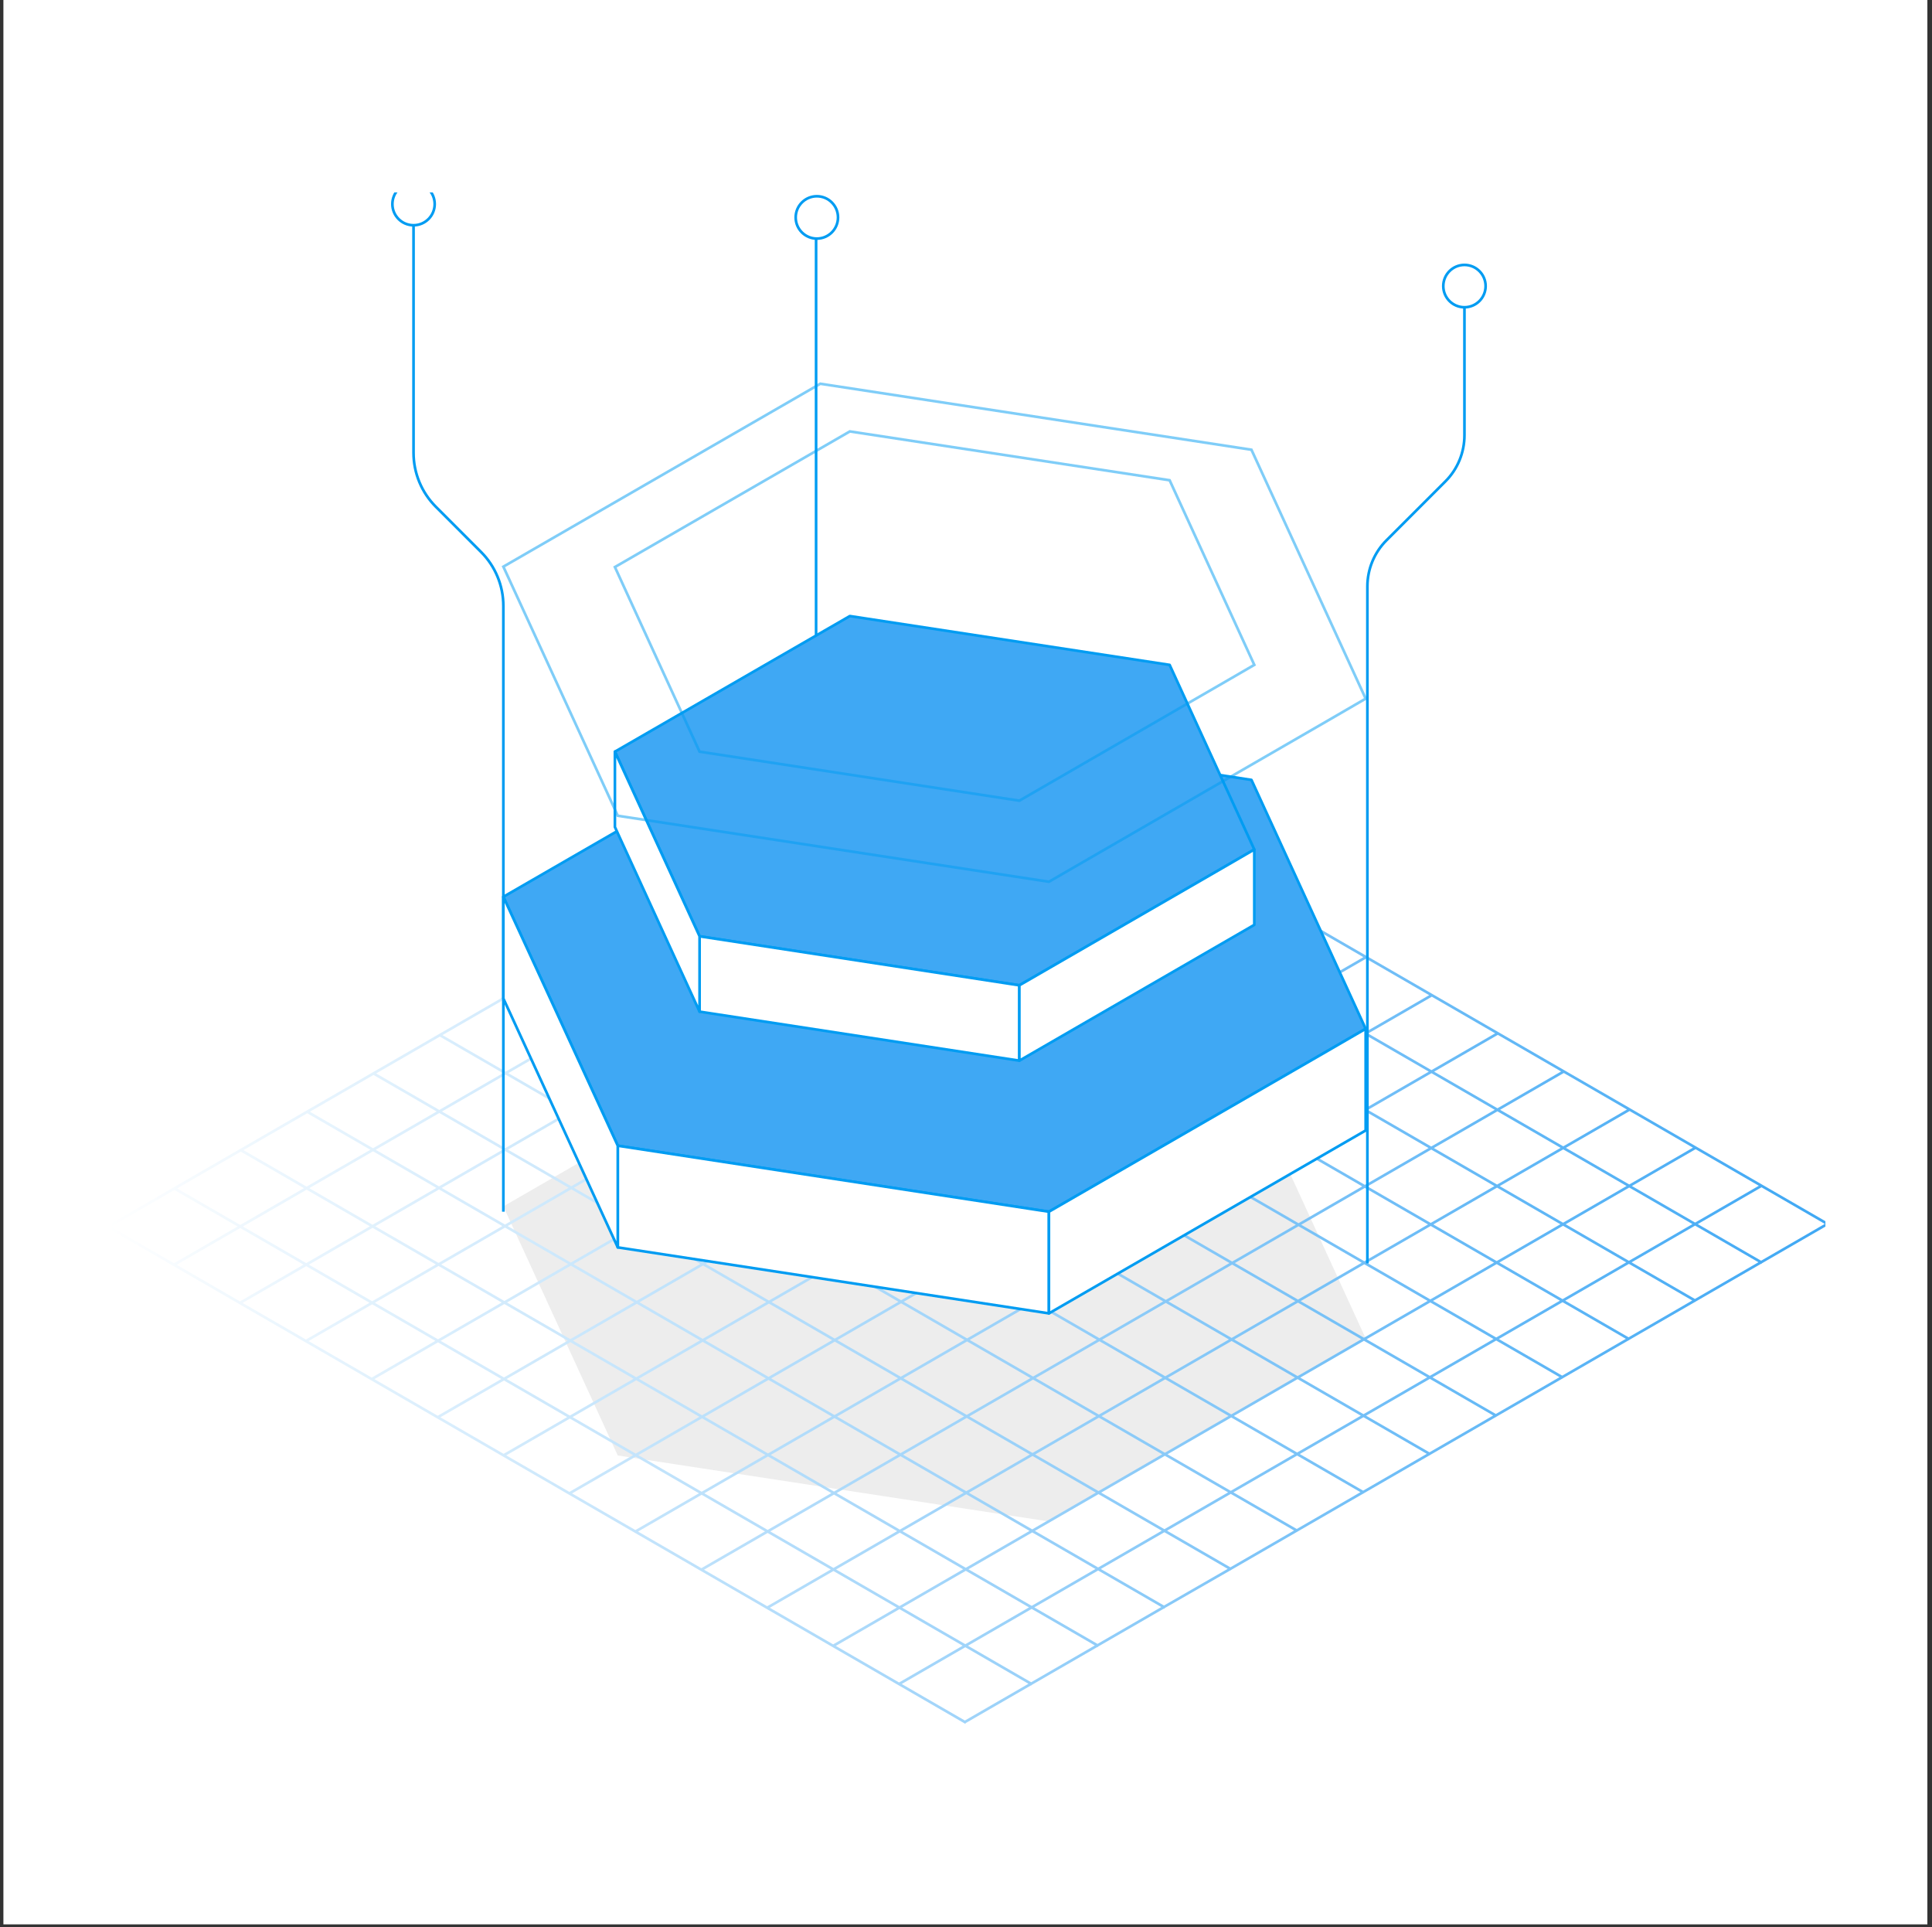 <svg width="371" height="370" viewBox="0 0 371 370" fill="none" xmlns="http://www.w3.org/2000/svg">
<rect x="0" y="0" width="371" height="370" fill="#333333" stroke="none"/>
<rect width="369.457" height="369.457" transform="translate(0.654)" fill="white"/>
<g clip-path="url(#clip0_320_503)">
<path d="M156.86 45.807C159.104 45.807 160.924 43.988 160.924 41.743C160.924 39.498 159.104 37.678 156.86 37.678C154.615 37.678 152.795 39.498 152.795 41.743C152.795 43.988 154.615 45.807 156.86 45.807Z" stroke="#009CF2" stroke-width="0.511" stroke-miterlimit="10"/>
<path d="M156.713 166.392V45.844" stroke="#009CF2" stroke-width="0.511" stroke-miterlimit="10"/>
<path opacity="0.2" d="M262.248 256.95L255.181 261.051L201.425 292.104L118.63 279.434L103.763 247.063L96.659 231.61L157.519 196.493L240.314 209.163L262.248 256.95Z" fill="#A8A8A8"/>
<path d="M20.785 235.528L33.455 242.851L46.125 250.175L58.795 257.499L71.465 264.823L84.135 272.146L96.805 279.47L109.475 286.794L122.145 294.117L134.815 301.441L147.485 308.765L160.155 316.089L172.825 323.412L185.495 330.736M33.492 228.167L46.162 235.491L58.832 242.815L71.502 250.139L84.172 257.462L96.842 264.786L109.512 272.11L122.182 279.433L134.852 286.757L147.522 294.081L160.192 301.405L172.862 308.728L185.532 316.052L198.202 323.376M46.235 220.807L58.905 228.131L71.575 235.455L84.245 242.778L96.915 250.102L109.585 257.426L122.255 264.749L134.925 272.073L147.595 279.397L160.265 286.721L172.935 294.044L185.605 301.368L198.275 308.692L210.945 316.015M59.015 213.447L71.685 220.771L84.355 228.094L97.025 235.418L109.695 242.742L122.365 250.065L135.035 257.389L147.705 264.713L160.375 272.036L173.045 279.36L185.715 286.684L198.385 294.008L211.055 301.331L223.725 308.655M71.722 206.086L84.392 213.41L97.062 220.734L109.732 228.058L122.402 235.381L135.072 242.705L147.742 250.029L160.412 257.352L173.082 264.676L185.752 272L198.422 279.324L211.092 286.647L223.762 293.971L236.432 301.295M84.465 198.726L97.135 206.05L109.805 213.374L122.475 220.697L135.145 228.021L147.815 235.345L160.485 242.668L173.155 249.992L185.825 257.316L198.495 264.64L211.165 271.963L223.835 279.287L236.505 286.611L249.175 293.934M97.208 191.366L109.878 198.69L122.548 206.013L135.218 213.337L147.888 220.661L160.558 227.984L173.228 235.308L185.898 242.632L198.568 249.955L211.238 257.279L223.908 264.603L236.578 271.927L249.248 279.25L261.918 286.574M109.951 184.005L122.621 191.329L135.291 198.653L147.961 205.977L160.631 213.3L173.301 220.624L185.971 227.948L198.641 235.271L211.311 242.595L223.981 249.919L236.652 257.243L249.322 264.566L261.992 271.89L274.662 279.214M122.695 176.645L135.365 183.969L148.035 191.293L160.705 198.616L173.375 205.94L186.045 213.264L198.715 220.587L211.385 227.911L224.055 235.235L236.725 242.559L249.395 249.882L262.065 257.206L274.735 264.53L287.405 271.853M135.438 169.285L148.108 176.609L160.778 183.932L173.448 191.256L186.118 198.58L198.788 205.903L211.458 213.227L224.128 220.551L236.798 227.875L249.468 235.198L262.138 242.522L274.808 249.846L287.478 257.169L300.148 264.493M148.181 161.924L160.851 169.248L173.521 176.572L186.191 183.896L198.861 191.219L211.531 198.543L224.201 205.867L236.871 213.19L249.541 220.514L262.211 227.838L274.881 235.162L287.551 242.485L300.221 249.809L312.891 257.133M160.924 154.564L173.594 161.888L186.264 169.212L198.934 176.535L211.604 183.859L224.274 191.183L236.944 198.506L249.614 205.83L262.284 213.154L274.955 220.478L287.625 227.801L300.295 235.125L312.965 242.449L325.635 249.772M173.668 147.24L186.338 154.564L199.008 161.888L211.678 169.212L224.348 176.535L237.018 183.859L249.688 191.183L262.358 198.506L275.028 205.83L287.698 213.154L300.368 220.478L313.038 227.801L325.708 235.125L338.378 242.449M186.411 139.88L199.081 147.204L211.751 154.528L224.421 161.851L237.091 169.175L249.761 176.499L262.431 183.822L275.101 191.146L287.771 198.47L300.441 205.794L313.111 213.117L325.781 220.441L338.451 227.765L351.121 235.088M185.386 330.553L198.129 323.193L210.872 315.832L223.615 308.472L236.359 301.148L249.102 293.788L261.845 286.428L274.588 279.067L287.332 271.707L300.075 264.347L312.818 256.986L325.561 249.626L338.305 242.266L351.048 234.905M172.716 323.266L185.459 315.905L198.202 308.545L210.945 301.185L223.689 293.825L236.432 286.464L249.175 279.104L261.918 271.744L274.662 264.383L287.405 257.023L300.148 249.663L312.891 242.302L325.635 234.942L338.378 227.582M160.082 315.942L172.825 308.582L185.569 301.221L198.312 293.861L211.055 286.501L223.798 279.14L236.542 271.78L249.285 264.42L262.028 257.059L274.771 249.699L287.515 242.339L300.258 234.978L313.001 227.618L325.744 220.258M147.412 308.618L160.155 301.258L172.899 293.898L185.642 286.537L198.385 279.177L211.128 271.817L223.872 264.456L236.615 257.096L249.358 249.736L262.101 242.375L274.845 235.015L287.588 227.655L300.331 220.294L313.074 212.934M134.742 301.331L147.485 293.971L160.229 286.611L172.972 279.25L185.715 271.89L198.458 264.53L211.202 257.169L223.945 249.809L236.688 242.449L249.431 235.088L262.175 227.728L274.918 220.368L287.661 213.007L300.404 205.647M122.072 294.008L134.815 286.647L147.559 279.287L160.302 271.927L173.045 264.566L185.788 257.206L198.532 249.846L211.275 242.485L224.018 235.125L236.761 227.765L249.505 220.404L262.248 213.044L274.991 205.684L287.734 198.323M109.402 286.684L122.145 279.324L134.889 271.963L147.632 264.603L160.375 257.243L173.118 249.882L185.862 242.522L198.605 235.162L211.348 227.801L224.091 220.441L236.835 213.081L249.578 205.72L262.321 198.36L275.064 191M96.732 279.397L109.475 272.036L122.219 264.676L134.962 257.316L147.705 249.955L160.448 242.595L173.192 235.235L185.935 227.875L198.678 220.514L211.421 213.154L224.165 205.794L236.908 198.433L249.651 191.073L262.394 183.713M84.099 272.073L96.842 264.713L109.585 257.352L122.328 249.992L135.072 242.632L147.815 235.271L160.558 227.911L173.301 220.551L186.045 213.19L198.788 205.83L211.531 198.47L224.274 191.109L237.018 183.749L249.761 176.389M71.429 264.749L84.172 257.389L96.915 250.029L109.658 242.668L122.402 235.308L135.145 227.948L147.888 220.587L160.631 213.227L173.375 205.867L186.118 198.506L198.861 191.146L211.604 183.786L224.348 176.425L237.091 169.065M58.759 257.462L71.502 250.102L84.245 242.742L96.988 235.381L109.732 228.021L122.475 220.661L135.218 213.3L147.961 205.94L160.705 198.58L173.448 191.219L186.191 183.859L198.934 176.499L211.678 169.138L224.421 161.778M46.089 250.139L58.832 242.778L71.575 235.418L84.318 228.058L97.062 220.697L109.805 213.337L122.548 205.977L135.291 198.616L148.035 191.256L160.778 183.896L173.521 176.535L186.264 169.175L199.008 161.815L211.751 154.454M33.419 242.815L46.162 235.455L58.905 228.094L71.648 220.734L84.392 213.374L97.135 206.013L109.878 198.653L122.621 191.293L135.365 183.932L148.108 176.572L160.851 169.212L173.594 161.851L186.338 154.491L199.081 147.131M20.785 235.528L33.492 228.167L46.235 220.807L58.978 213.447L71.722 206.086L84.465 198.726L97.208 191.366L109.951 184.005L122.695 176.645L135.438 169.285L148.181 161.924L160.924 154.564L173.668 147.204L186.411 139.844" stroke="url(#paint0_linear_320_503)" stroke-width="0.511" stroke-miterlimit="10"/>
<path d="M96.659 232.635V116.335C96.659 112.453 95.121 108.718 92.374 105.972L83.695 97.293C80.949 94.547 79.411 90.811 79.411 86.93V43.244" stroke="#009CF2" stroke-width="0.511" stroke-miterlimit="10"/>
<path d="M79.411 43.244C81.656 43.244 83.476 41.424 83.476 39.179C83.476 36.935 81.656 35.115 79.411 35.115C77.166 35.115 75.347 36.935 75.347 39.179C75.347 41.424 77.166 43.244 79.411 43.244Z" stroke="#009CF2" stroke-width="0.511" stroke-miterlimit="10"/>
<path d="M262.248 197.518L255.181 201.619L201.425 232.635L118.63 219.965L103.763 187.594L96.659 172.178L157.519 137.061L240.314 149.731L262.248 197.518Z" fill="#3FA8F4" stroke="#009CF2" stroke-width="0.511" stroke-miterlimit="10" stroke-linecap="round" stroke-linejoin="round"/>
<path d="M201.425 232.635V252.153L118.631 239.483V219.965L201.425 232.635Z" fill="white" stroke="#009CF2" stroke-width="0.511" stroke-miterlimit="10" stroke-linecap="round" stroke-linejoin="round"/>
<path d="M118.63 219.965V239.483L96.659 191.695V172.178L103.763 187.594L118.63 219.965Z" fill="white" stroke="#009CF2" stroke-width="0.511" stroke-miterlimit="10" stroke-linecap="round" stroke-linejoin="round"/>
<path d="M262.248 197.518V217.035L201.425 252.153V232.635L255.181 201.619L262.248 197.518Z" fill="white" stroke="#009CF2" stroke-width="0.511" stroke-miterlimit="10" stroke-linecap="round" stroke-linejoin="round"/>
<path d="M240.862 163.097L235.626 166.136L195.748 189.169L134.339 179.758L123.317 155.736L118.08 144.311L163.194 118.276L224.603 127.65L240.862 163.097Z" fill="#3FA8F4" stroke="#009CF2" stroke-width="0.511" stroke-miterlimit="10" stroke-linecap="round" stroke-linejoin="round"/>
<path d="M195.748 189.169V203.634L134.339 194.223V179.758L195.748 189.169Z" fill="white" stroke="#009CF2" stroke-width="0.511" stroke-miterlimit="10" stroke-linecap="round" stroke-linejoin="round"/>
<path d="M134.339 179.758V194.223L118.08 158.776V144.312L123.317 155.737L134.339 179.758Z" fill="white" stroke="#009CF2" stroke-width="0.511" stroke-miterlimit="10" stroke-linecap="round" stroke-linejoin="round"/>
<path d="M240.862 163.097V177.561L195.748 203.633V189.169L235.626 166.136L240.862 163.097Z" fill="white" stroke="#009CF2" stroke-width="0.511" stroke-miterlimit="10" stroke-linecap="round" stroke-linejoin="round"/>
<path opacity="0.5" d="M262.248 134.131L255.181 138.233L201.425 169.285L118.63 156.615L103.763 124.244L96.659 108.791L157.519 73.674L240.314 86.344L262.248 134.131Z" stroke="#009CF2" stroke-width="0.511" stroke-miterlimit="10"/>
<path opacity="0.5" d="M240.862 127.65L235.626 130.689L195.748 153.722L134.339 144.311L123.317 120.29L118.08 108.865L163.194 82.829L224.603 92.203L240.862 127.65Z" stroke="#009CF2" stroke-width="0.511" stroke-miterlimit="10"/>
<path d="M262.578 242.559V112.6C262.578 109.268 263.896 106.082 266.24 103.738L277.555 92.423C279.899 90.08 281.217 86.894 281.217 83.562V59.027" stroke="#009CF2" stroke-width="0.511" stroke-miterlimit="10"/>
<path d="M281.217 58.99C283.462 58.99 285.282 57.17 285.282 54.926C285.282 52.681 283.462 50.861 281.217 50.861C278.972 50.861 277.152 52.681 277.152 54.926C277.152 57.17 278.972 58.99 281.217 58.99Z" stroke="#009CF2" stroke-width="0.511" stroke-miterlimit="10"/>
</g>
<defs>
<linearGradient id="paint0_linear_320_503" x1="20.675" y1="235.201" x2="351.146" y2="235.201" gradientUnits="userSpaceOnUse">
<stop stop-color="white"/>
<stop offset="1" stop-color="#3FA8F4"/>
</linearGradient>
<clipPath id="clip0_320_503">
<rect width="330.482" height="295.805" fill="white" transform="translate(20.051 36.945)"/>
</clipPath>
</defs>
</svg>
